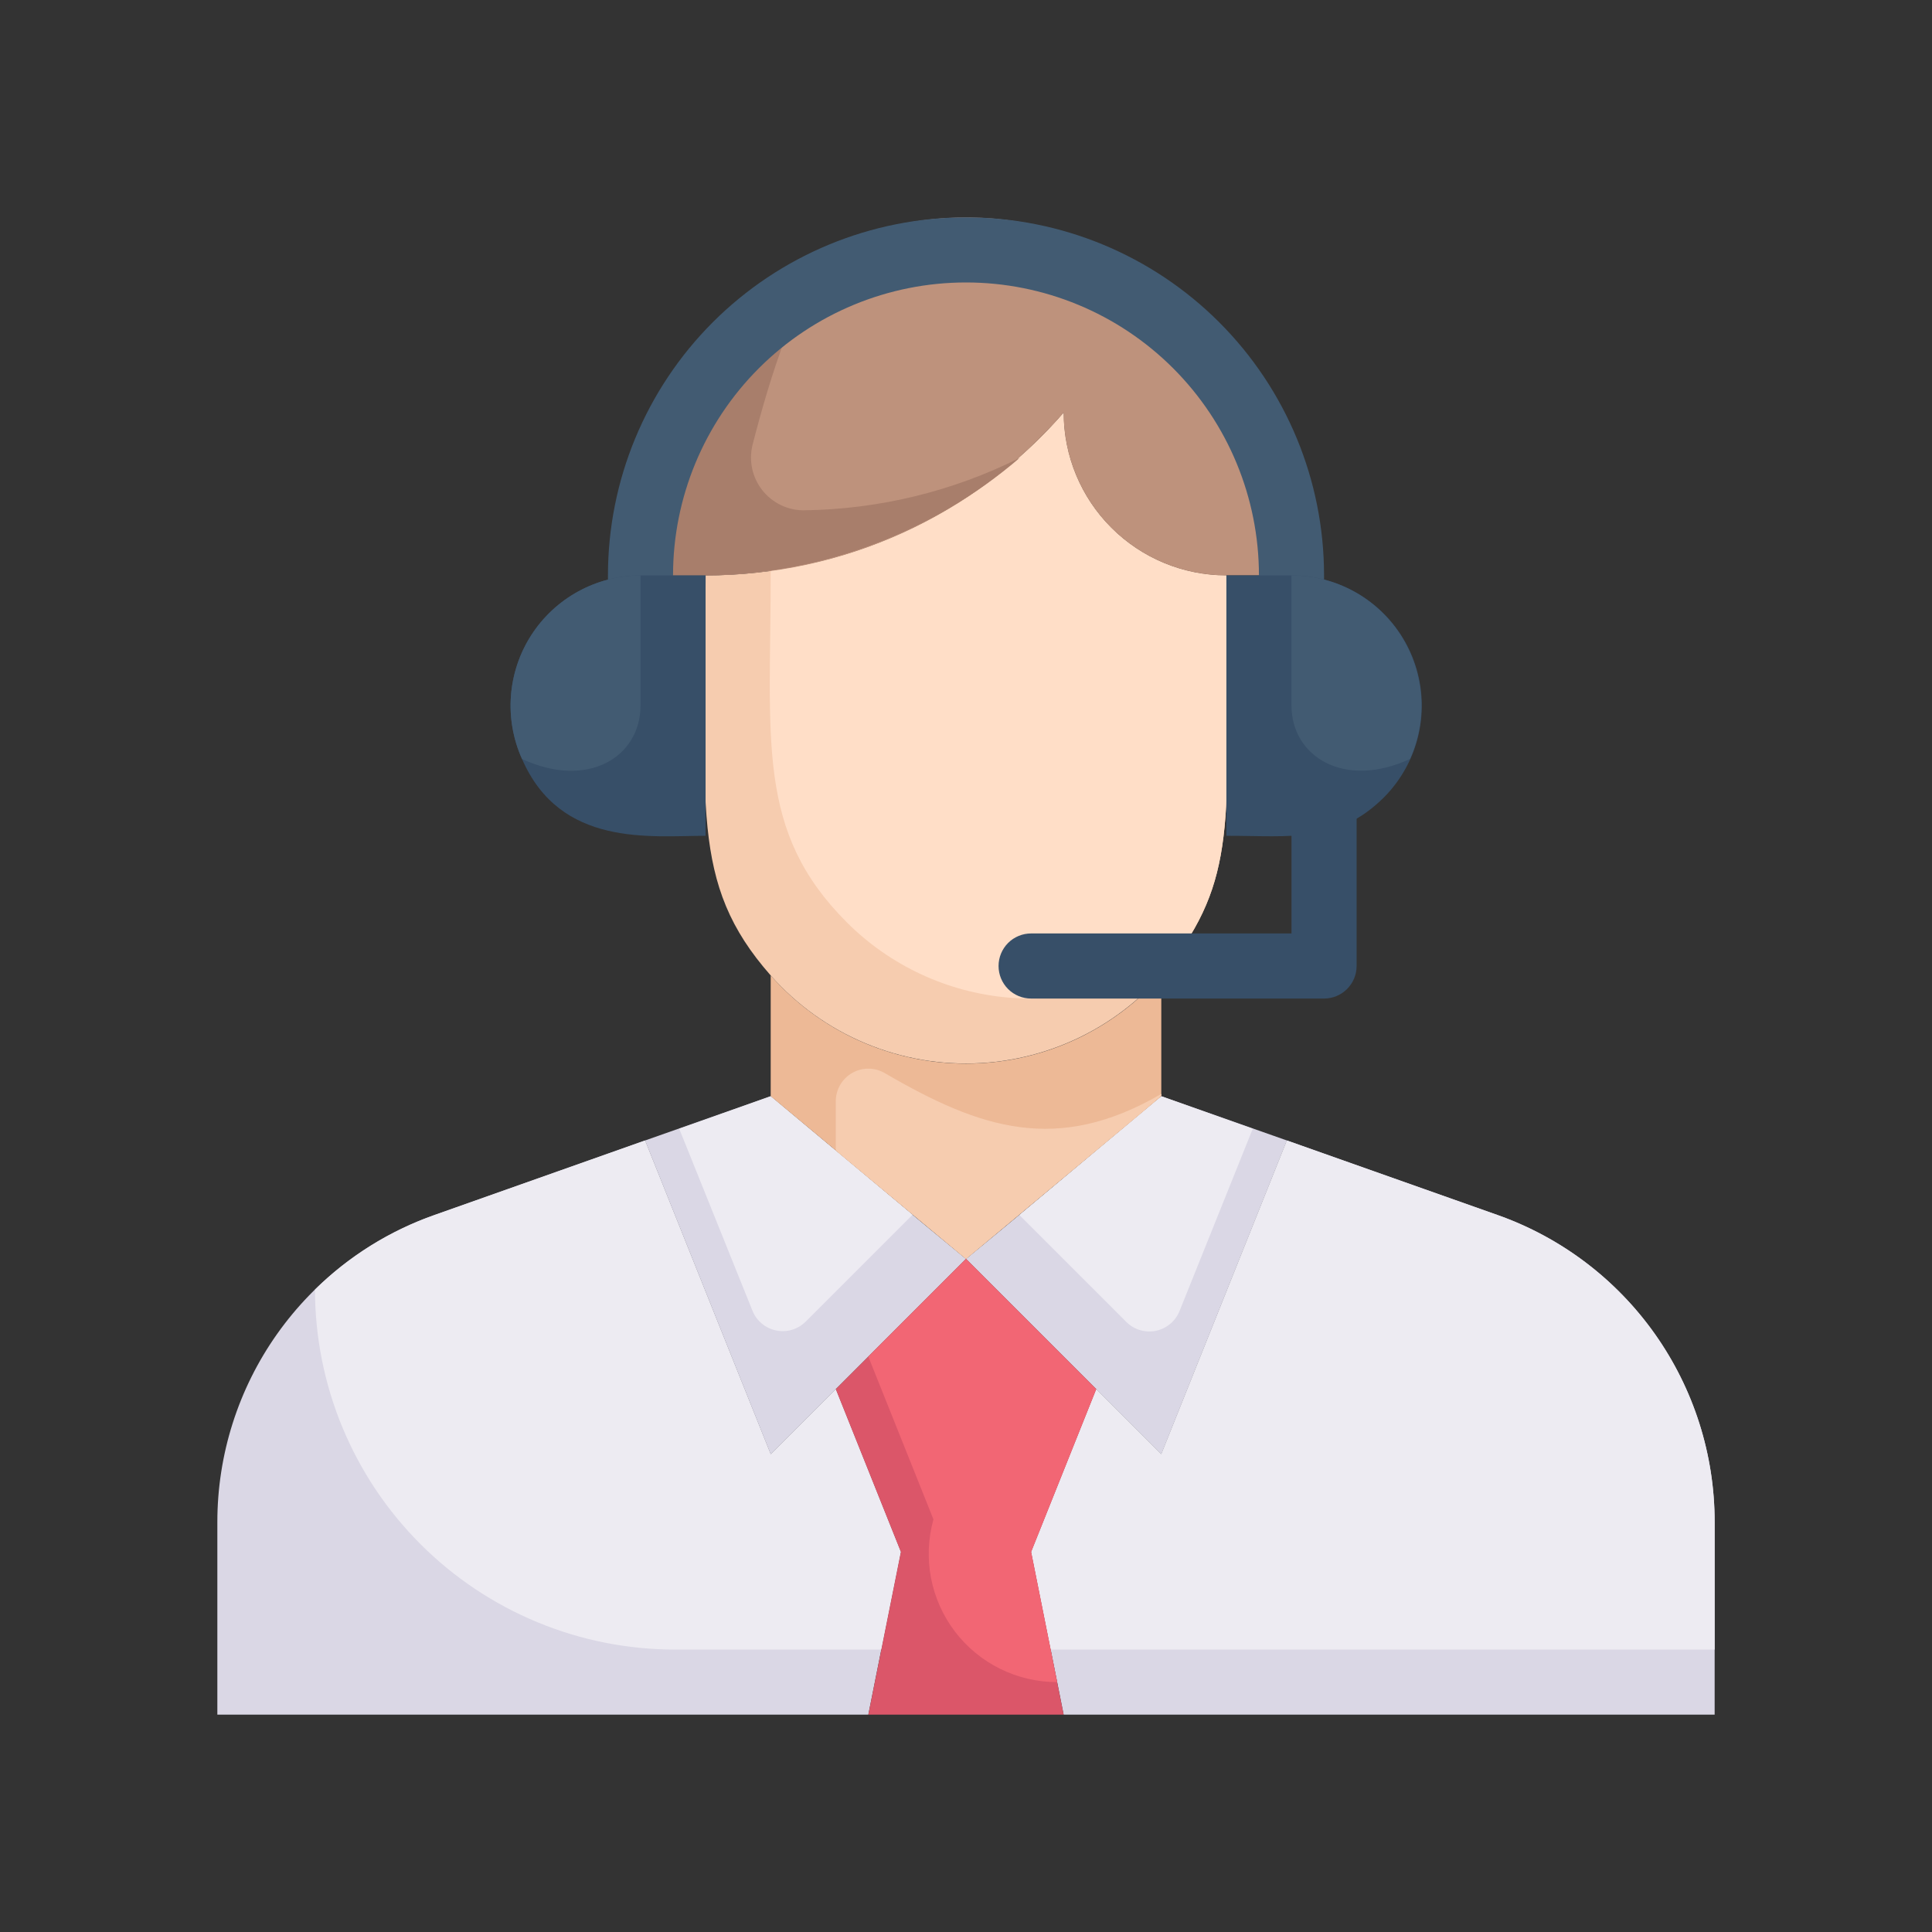 <svg width="80" height="80" viewBox="0 0 80 80" fill="none" xmlns="http://www.w3.org/2000/svg">
<rect x="0" y="0" width="80" height="80" fill="#333333" stroke="none"/>
<path d="M71 63.021V71H44.043C43.437 67.941 43.625 68.911 42.695 64.261L45.391 57.522L48.087 60.218L53.289 47.225L62.01 50.311C64.639 51.24 66.915 52.961 68.525 55.237C70.135 57.513 71 60.233 71 63.021Z" fill="#DAD7E5"/>
<path d="M53.289 47.225L48.087 60.218L40 52.131C42.952 49.691 41.038 51.282 48.087 45.392L53.289 47.225Z" fill="#DAD7E5"/>
<path d="M51.874 46.739L48.842 54.287C48.759 54.493 48.627 54.676 48.456 54.819C48.286 54.961 48.083 55.059 47.866 55.105C47.649 55.15 47.423 55.141 47.21 55.078C46.997 55.016 46.803 54.901 46.645 54.745L42.21 50.311L48.087 45.392L51.874 46.739Z" fill="#EDEBF2"/>
<path d="M71 63.021V68.305H43.504L42.695 64.261L45.391 57.522L48.087 60.218L53.289 47.225L62.01 50.311C64.639 51.24 66.915 52.961 68.525 55.237C70.135 57.513 71 60.233 71 63.021Z" fill="#EDEBF2"/>
<path d="M37.304 64.261C36.374 68.911 36.563 67.941 35.956 71H9V63.021C9 60.233 9.864 57.513 11.474 55.237C13.085 52.961 15.361 51.24 17.99 50.311L26.71 47.225L31.913 60.218L34.609 57.522L37.304 64.261Z" fill="#DAD7E5"/>
<path d="M34.609 57.522L37.304 64.261L36.496 68.305H27.95C23.997 68.305 20.205 66.734 17.41 63.938C14.614 61.143 13.043 57.351 13.043 53.398C14.444 52.016 16.134 50.962 17.99 50.311L26.71 47.225L31.913 60.218L34.609 57.522Z" fill="#EDEBF2"/>
<path d="M40 52.131L31.913 60.218L26.71 47.225L31.913 45.392C38.962 51.282 37.048 49.691 40 52.131Z" fill="#DAD7E5"/>
<path d="M37.789 50.298L33.355 54.732C33.197 54.888 33.003 55.002 32.789 55.065C32.577 55.128 32.351 55.137 32.134 55.091C31.916 55.046 31.714 54.948 31.543 54.805C31.373 54.662 31.241 54.48 31.158 54.274L28.125 46.739L31.913 45.392L37.789 50.298Z" fill="#EDEBF2"/>
<path d="M44.043 71H35.956L37.304 64.261L34.608 57.522L40 52.13L45.391 57.522L42.695 64.261C42.965 65.609 43.571 68.655 44.043 71Z" fill="#DB5669"/>
<path d="M42.696 64.261L43.774 69.652C42.954 69.653 42.145 69.464 41.41 69.1C40.675 68.737 40.035 68.208 39.539 67.555C39.043 66.902 38.705 66.143 38.551 65.338C38.397 64.533 38.432 63.703 38.652 62.913L35.956 56.174L40 52.13L45.391 57.522L42.696 64.261Z" fill="#F26674"/>
<path d="M48.087 40.391V45.392L40 52.131L31.913 45.392V40.391C32.925 41.538 34.169 42.457 35.564 43.087C36.958 43.716 38.47 44.042 40 44.042C41.53 44.042 43.042 43.716 44.436 43.087C45.831 42.457 47.075 41.538 48.087 40.391Z" fill="#EDB996"/>
<path d="M48.087 45.297C48.087 45.431 48.734 44.852 40 52.13L34.608 47.642V45.593C34.609 45.354 34.674 45.12 34.795 44.914C34.916 44.709 35.09 44.539 35.298 44.422C35.507 44.306 35.742 44.247 35.981 44.251C36.22 44.256 36.453 44.323 36.657 44.447C40.593 46.739 43.774 47.804 48.087 45.297Z" fill="#F6CCAF"/>
<path d="M50.783 23.826C50.783 33.261 51.322 35.876 48.842 39.421C47.908 40.76 46.682 41.87 45.257 42.667C43.831 43.464 42.244 43.926 40.613 44.02C38.983 44.113 37.353 43.835 35.846 43.206C34.339 42.578 32.994 41.615 31.913 40.391C28.53 36.55 29.218 33.409 29.218 23.826C32.026 23.825 34.803 23.224 37.36 22.061C39.917 20.899 42.196 19.203 44.044 17.087C44.044 18.875 44.754 20.589 46.017 21.852C47.281 23.116 48.995 23.826 50.783 23.826Z" fill="#F6CCAF"/>
<path d="M50.782 23.826C50.782 33.261 51.322 35.876 48.842 39.421C46.766 40.863 44.249 41.531 41.732 41.306C39.214 41.082 36.855 39.981 35.067 38.194C31.293 34.42 31.913 30.714 31.913 23.624C36.623 23.011 40.941 20.683 44.043 17.087C44.043 18.875 44.753 20.589 46.017 21.852C47.281 23.116 48.995 23.826 50.782 23.826Z" fill="#FFDEC7"/>
<path d="M53.478 23.826H50.782C48.995 23.826 47.281 23.116 46.017 21.852C44.753 20.589 44.043 18.875 44.043 17.087C42.199 19.207 39.921 20.906 37.363 22.069C34.805 23.231 32.027 23.831 29.217 23.826H26.521V22.479C26.522 19.813 27.313 17.208 28.794 14.992C30.275 12.776 32.38 11.049 34.842 10.029C37.305 9.009 40.014 8.742 42.628 9.262C45.242 9.782 47.644 11.065 49.529 12.949C52.791 16.211 53.478 19.621 53.478 23.826Z" fill="#BE927C"/>
<path d="M33.261 21.131C32.932 21.128 32.608 21.05 32.314 20.905C32.019 20.759 31.761 20.549 31.559 20.29C31.357 20.031 31.216 19.73 31.146 19.408C31.077 19.087 31.081 18.754 31.158 18.435C31.845 15.739 33.072 11.696 34.689 10.078C32.263 11.118 30.196 12.848 28.744 15.052C27.292 17.257 26.519 19.839 26.521 22.478V23.826H29.217C33.991 23.791 38.599 22.067 42.224 18.96C39.439 20.353 36.374 21.095 33.261 21.131Z" fill="#A87E6B"/>
<path d="M52.13 25.174V23.826C52.13 20.609 50.852 17.524 48.577 15.249C46.303 12.974 43.217 11.696 40 11.696C36.783 11.696 33.697 12.974 31.422 15.249C29.148 17.524 27.869 20.609 27.869 23.826V25.174C27.869 25.532 27.727 25.874 27.475 26.127C27.222 26.38 26.879 26.522 26.522 26.522C26.164 26.522 25.821 26.38 25.569 26.127C25.316 25.874 25.174 25.532 25.174 25.174V23.826C25.174 19.894 26.736 16.123 29.516 13.343C32.297 10.562 36.068 9 40 9C43.932 9 47.703 10.562 50.483 13.343C53.264 16.123 54.826 19.894 54.826 23.826V25.174C54.826 25.532 54.684 25.874 54.431 26.127C54.178 26.38 53.836 26.522 53.478 26.522C53.121 26.522 52.778 26.38 52.525 26.127C52.272 25.874 52.13 25.532 52.13 25.174Z" fill="#425B72"/>
<path d="M54.826 41.348H42.696C42.338 41.348 41.995 41.206 41.742 40.953C41.49 40.7 41.348 40.358 41.348 40C41.348 39.643 41.49 39.3 41.742 39.047C41.995 38.794 42.338 38.652 42.696 38.652H53.478V33.261C53.478 32.903 53.62 32.561 53.873 32.308C54.126 32.055 54.468 31.913 54.826 31.913C55.183 31.913 55.526 32.055 55.779 32.308C56.032 32.561 56.174 32.903 56.174 33.261V40C56.174 40.358 56.032 40.7 55.779 40.953C55.526 41.206 55.183 41.348 54.826 41.348Z" fill="#374F68"/>
<path d="M57.292 33.032C55.378 34.919 53.478 34.609 50.782 34.609V23.826H53.478C54.545 23.825 55.588 24.141 56.475 24.733C57.363 25.326 58.054 26.168 58.463 27.154C58.871 28.139 58.978 29.224 58.77 30.27C58.561 31.317 58.047 32.278 57.292 33.032Z" fill="#374F68"/>
<path d="M58.384 31.428C55.635 32.695 53.478 31.307 53.478 29.218V23.826C54.377 23.828 55.262 24.055 56.051 24.486C56.84 24.917 57.509 25.538 57.997 26.294C58.484 27.049 58.775 27.915 58.843 28.812C58.91 29.708 58.753 30.608 58.384 31.428Z" fill="#425B72"/>
<path d="M29.217 23.826V34.609C26.939 34.609 23.206 35.094 21.616 31.428C21.247 30.608 21.089 29.708 21.157 28.812C21.225 27.915 21.515 27.049 22.003 26.294C22.491 25.538 23.16 24.917 23.949 24.486C24.738 24.055 25.622 23.828 26.522 23.826H29.217Z" fill="#374F68"/>
<path d="M26.522 23.826V29.218C26.522 31.334 24.352 32.695 21.616 31.428C21.247 30.608 21.089 29.708 21.157 28.812C21.225 27.915 21.515 27.049 22.003 26.294C22.491 25.538 23.16 24.917 23.949 24.486C24.738 24.055 25.622 23.828 26.522 23.826Z" fill="#425B72"/>
</svg>
